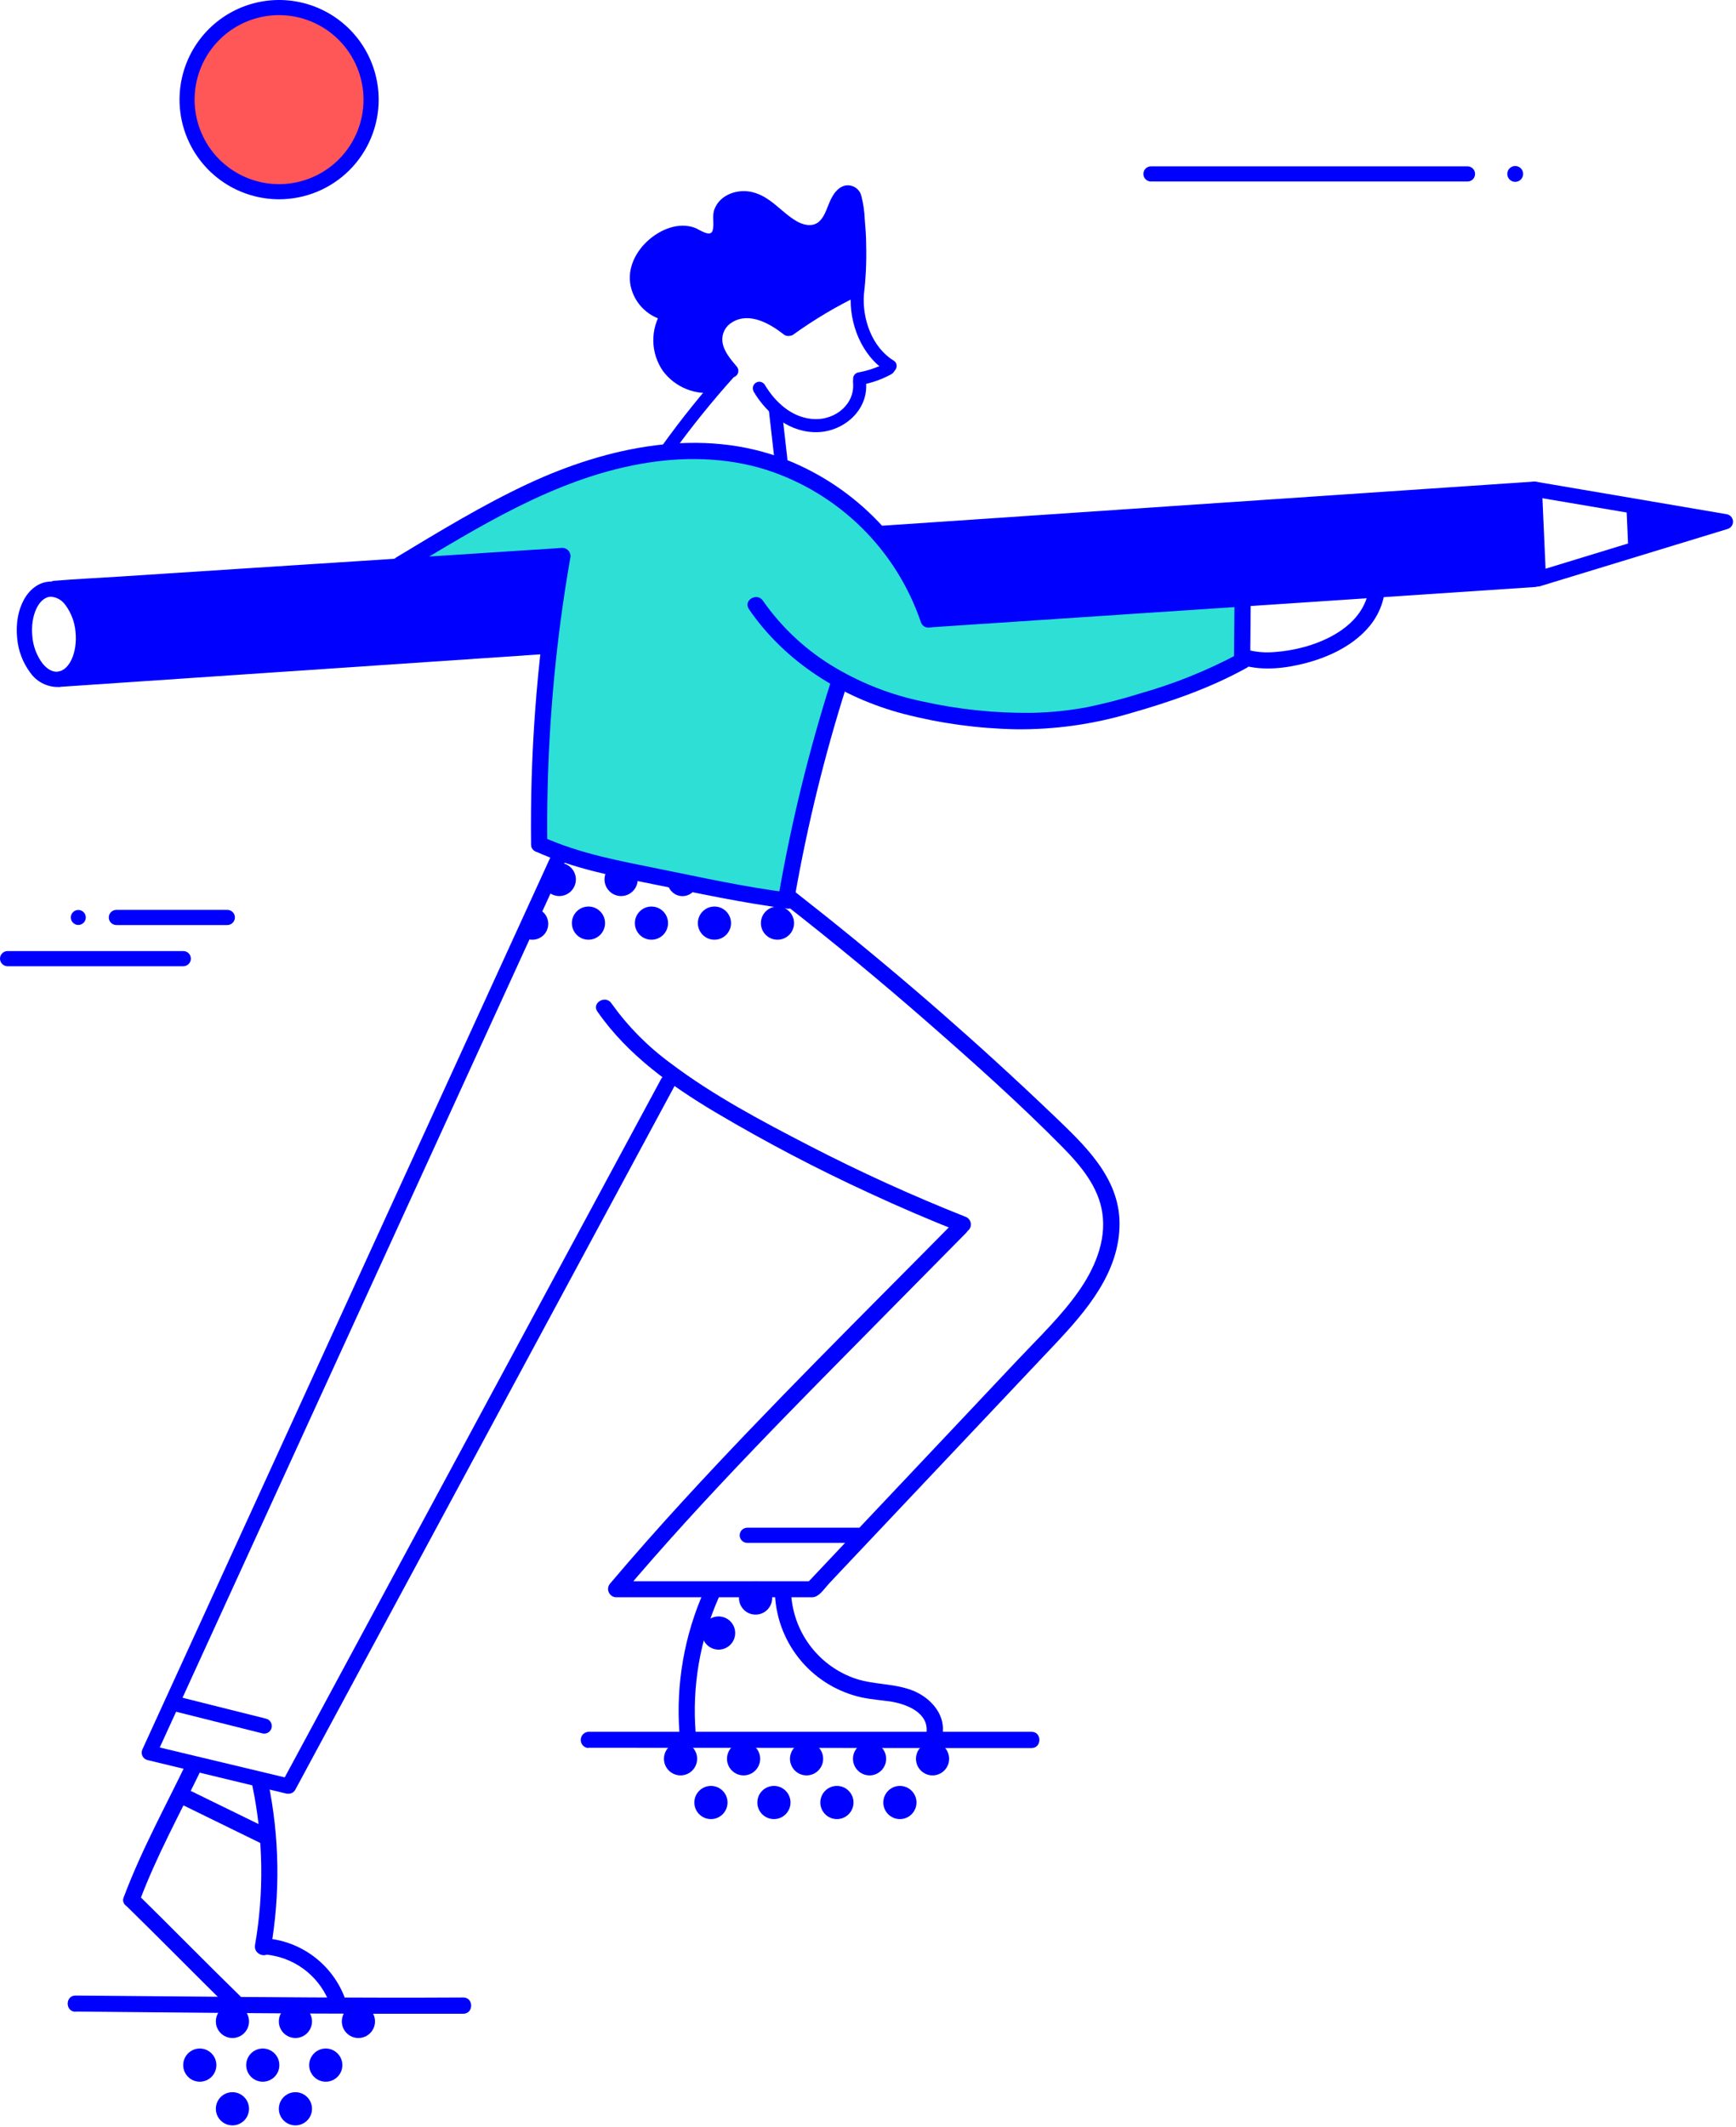 <svg width="401" height="491" viewBox="0 0 401 491" fill="none" xmlns="http://www.w3.org/2000/svg">
<path d="M198.56 64.7L194.04 68.74L182.37 76.02L179.56 73.78L168.11 72.17L165.74 79.31L167.67 86.85L161.84 89.73L153.5 83.83V73.34L148.22 68.37L148.44 58.28L157.22 52.83L164.45 55.55L167.78 47.72L173.9 45.94L183.29 51.72L189.3 52.9L195.46 43.33L198.12 47.38L197.94 62.28L198.56 64.7Z" fill="#0000FF"/>
<path d="M16.16 136.28L18.43 146.41L17.82 156.53L132.49 149.19L137.08 126.37L16.16 136.28Z" fill="#0000FF"/>
<path d="M97.95 126.98C98.34 126.75 128.41 111.91 128.41 111.91L156.61 104.09L183.12 108.73L199.99 120.09L217.1 143.09L287.61 138.42L285.61 154.28L255.61 164.21L227.61 166.48L203 160.99L192.77 156.28L189.17 176.15L181.31 206.78L144.99 201.01L124.53 193.16L125.71 161.16L129.92 127L97.92 129.07L97.95 126.98Z" fill="#2DDFD5"/>
<path d="M210.38 133.77L217.06 143.09L355.63 133.77L354.45 112.92L206.74 122.81L205.79 126.37L210.38 133.77Z" fill="#0000FF"/>
<path d="M129.19 206.84C131.305 206.84 133.02 205.125 133.02 203.01C133.02 200.895 131.305 199.18 129.19 199.18C127.075 199.18 125.36 200.895 125.36 203.01C125.36 205.125 127.075 206.84 129.19 206.84Z" fill="#0000FF"/>
<path d="M143.47 206.84C145.585 206.84 147.3 205.125 147.3 203.01C147.3 200.895 145.585 199.18 143.47 199.18C141.355 199.18 139.64 200.895 139.64 203.01C139.64 205.125 141.355 206.84 143.47 206.84Z" fill="#0000FF"/>
<path d="M154.77 201.45C154.467 201.9 154.275 202.415 154.207 202.953C154.139 203.492 154.199 204.038 154.381 204.549C154.563 205.06 154.862 205.522 155.255 205.896C155.647 206.271 156.122 206.548 156.641 206.706C157.16 206.863 157.709 206.897 158.243 206.805C158.778 206.712 159.283 206.495 159.719 206.172C160.154 205.848 160.508 205.427 160.751 204.942C160.995 204.458 161.121 203.922 161.12 203.38C161.12 203.26 161.12 203.15 161.12 203.03C158.98 202.22 156.87 202.38 154.77 201.45Z" fill="#0000FF"/>
<path d="M123.61 209.64V209.81C121.76 211.66 122.47 214.37 121 216.35C121.458 216.641 121.974 216.828 122.512 216.895C123.051 216.963 123.597 216.91 124.113 216.742C124.628 216.573 125.1 216.292 125.494 215.919C125.888 215.546 126.194 215.09 126.391 214.584C126.587 214.079 126.67 213.536 126.631 212.995C126.593 212.454 126.435 211.928 126.169 211.455C125.903 210.982 125.536 210.574 125.093 210.26C124.651 209.946 124.144 209.735 123.61 209.64Z" fill="#0000FF"/>
<path d="M135.93 216.92C138.045 216.92 139.76 215.205 139.76 213.09C139.76 210.975 138.045 209.26 135.93 209.26C133.815 209.26 132.1 210.975 132.1 213.09C132.1 215.205 133.815 216.92 135.93 216.92Z" fill="#0000FF"/>
<path d="M150.48 216.92C152.595 216.92 154.31 215.205 154.31 213.09C154.31 210.975 152.595 209.26 150.48 209.26C148.365 209.26 146.65 210.975 146.65 213.09C146.65 215.205 148.365 216.92 150.48 216.92Z" fill="#0000FF"/>
<path d="M165.03 216.92C167.145 216.92 168.86 215.205 168.86 213.09C168.86 210.975 167.145 209.26 165.03 209.26C162.915 209.26 161.2 210.975 161.2 213.09C161.2 215.205 162.915 216.92 165.03 216.92Z" fill="#0000FF"/>
<path d="M179.59 216.92C181.705 216.92 183.42 215.205 183.42 213.09C183.42 210.975 181.705 209.26 179.59 209.26C177.475 209.26 175.76 210.975 175.76 213.09C175.76 215.205 177.475 216.92 179.59 216.92Z" fill="#0000FF"/>
<path d="M53.69 470.44C55.805 470.44 57.52 468.725 57.52 466.61C57.52 464.495 55.805 462.78 53.69 462.78C51.575 462.78 49.86 464.495 49.86 466.61C49.86 468.725 51.575 470.44 53.69 470.44Z" fill="#0000FF"/>
<path d="M68.24 470.44C70.355 470.44 72.07 468.725 72.07 466.61C72.07 464.495 70.355 462.78 68.24 462.78C66.125 462.78 64.41 464.495 64.41 466.61C64.41 468.725 66.125 470.44 68.24 470.44Z" fill="#0000FF"/>
<path d="M82.79 470.44C84.905 470.44 86.62 468.725 86.62 466.61C86.62 464.495 84.905 462.78 82.79 462.78C80.675 462.78 78.96 464.495 78.96 466.61C78.96 468.725 80.675 470.44 82.79 470.44Z" fill="#0000FF"/>
<path d="M53.69 490.61C55.805 490.61 57.52 488.895 57.52 486.78C57.52 484.665 55.805 482.95 53.69 482.95C51.575 482.95 49.86 484.665 49.86 486.78C49.86 488.895 51.575 490.61 53.69 490.61Z" fill="#0000FF"/>
<path d="M68.24 490.61C70.355 490.61 72.07 488.895 72.07 486.78C72.07 484.665 70.355 482.95 68.24 482.95C66.125 482.95 64.41 484.665 64.41 486.78C64.41 488.895 66.125 490.61 68.24 490.61Z" fill="#0000FF"/>
<path d="M46.15 480.53C48.265 480.53 49.98 478.815 49.98 476.7C49.98 474.585 48.265 472.87 46.15 472.87C44.035 472.87 42.32 474.585 42.32 476.7C42.32 478.815 44.035 480.53 46.15 480.53Z" fill="#0000FF"/>
<path d="M60.7 480.53C62.815 480.53 64.53 478.815 64.53 476.7C64.53 474.585 62.815 472.87 60.7 472.87C58.585 472.87 56.87 474.585 56.87 476.7C56.87 478.815 58.585 480.53 60.7 480.53Z" fill="#0000FF"/>
<path d="M75.25 480.53C77.365 480.53 79.08 478.815 79.08 476.7C79.08 474.585 77.365 472.87 75.25 472.87C73.135 472.87 71.42 474.585 71.42 476.7C71.42 478.815 73.135 480.53 75.25 480.53Z" fill="#0000FF"/>
<path d="M157.2 409.82C159.315 409.82 161.03 408.105 161.03 405.99C161.03 403.875 159.315 402.16 157.2 402.16C155.085 402.16 153.37 403.875 153.37 405.99C153.37 408.105 155.085 409.82 157.2 409.82Z" fill="#0000FF"/>
<path d="M171.76 409.82C173.875 409.82 175.59 408.105 175.59 405.99C175.59 403.875 173.875 402.16 171.76 402.16C169.645 402.16 167.93 403.875 167.93 405.99C167.93 408.105 169.645 409.82 171.76 409.82Z" fill="#0000FF"/>
<path d="M186.31 409.82C188.425 409.82 190.14 408.105 190.14 405.99C190.14 403.875 188.425 402.16 186.31 402.16C184.195 402.16 182.48 403.875 182.48 405.99C182.48 408.105 184.195 409.82 186.31 409.82Z" fill="#0000FF"/>
<path d="M200.86 409.82C202.975 409.82 204.69 408.105 204.69 405.99C204.69 403.875 202.975 402.16 200.86 402.16C198.745 402.16 197.03 403.875 197.03 405.99C197.03 408.105 198.745 409.82 200.86 409.82Z" fill="#0000FF"/>
<path d="M215.41 409.82C217.525 409.82 219.24 408.105 219.24 405.99C219.24 403.875 217.525 402.16 215.41 402.16C213.295 402.16 211.58 403.875 211.58 405.99C211.58 408.105 213.295 409.82 215.41 409.82Z" fill="#0000FF"/>
<path d="M164.22 419.91C166.335 419.91 168.05 418.195 168.05 416.08C168.05 413.965 166.335 412.25 164.22 412.25C162.105 412.25 160.39 413.965 160.39 416.08C160.39 418.195 162.105 419.91 164.22 419.91Z" fill="#0000FF"/>
<path d="M178.77 419.91C180.885 419.91 182.6 418.195 182.6 416.08C182.6 413.965 180.885 412.25 178.77 412.25C176.655 412.25 174.94 413.965 174.94 416.08C174.94 418.195 176.655 419.91 178.77 419.91Z" fill="#0000FF"/>
<path d="M193.32 419.91C195.435 419.91 197.15 418.195 197.15 416.08C197.15 413.965 195.435 412.25 193.32 412.25C191.205 412.25 189.49 413.965 189.49 416.08C189.49 418.195 191.205 419.91 193.32 419.91Z" fill="#0000FF"/>
<path d="M207.87 419.91C209.985 419.91 211.7 418.195 211.7 416.08C211.7 413.965 209.985 412.25 207.87 412.25C205.755 412.25 204.04 413.965 204.04 416.08C204.04 418.195 205.755 419.91 207.87 419.91Z" fill="#0000FF"/>
<path d="M137.99 233.49C144.92 243.49 154.99 250.64 165.31 256.79C176.786 263.586 188.605 269.784 200.72 275.36C207.687 278.593 214.75 281.62 221.91 284.44C222.389 284.569 222.899 284.504 223.33 284.258C223.76 284.013 224.077 283.607 224.21 283.13C224.334 282.652 224.266 282.144 224.021 281.714C223.777 281.285 223.375 280.968 222.9 280.83C210.667 275.977 198.697 270.53 186.99 264.49C175.99 258.8 164.77 252.89 154.86 245.4C149.611 241.555 145.01 236.896 141.23 231.6C139.87 229.6 136.61 231.5 137.99 233.49Z" fill="#0000FF"/>
<path d="M66.67 414.05C66.534 414.064 66.396 414.064 66.26 414.05L34.06 406.28C33.81 406.218 33.577 406.101 33.377 405.939C33.176 405.777 33.014 405.573 32.902 405.341C32.789 405.109 32.729 404.855 32.725 404.598C32.721 404.34 32.774 404.085 32.88 403.85L127.72 196.63C127.807 196.409 127.938 196.208 128.105 196.039C128.272 195.87 128.472 195.737 128.693 195.647C128.913 195.558 129.149 195.515 129.387 195.52C129.625 195.525 129.859 195.579 130.075 195.678C130.291 195.776 130.485 195.918 130.645 196.094C130.805 196.27 130.927 196.477 131.004 196.701C131.081 196.926 131.112 197.164 131.094 197.401C131.076 197.638 131.01 197.869 130.9 198.08L36.9 403.38L65.77 410.28L152.71 249.07C152.816 248.862 152.962 248.676 153.14 248.525C153.318 248.375 153.525 248.261 153.748 248.191C153.971 248.121 154.205 248.096 154.438 248.119C154.67 248.141 154.896 248.209 155.101 248.32C155.307 248.431 155.488 248.582 155.635 248.764C155.781 248.946 155.89 249.155 155.954 249.38C156.018 249.604 156.037 249.84 156.008 250.072C155.98 250.303 155.906 250.527 155.79 250.73L68.21 413.13C68.06 413.408 67.838 413.64 67.567 413.802C67.296 413.964 66.986 414.05 66.67 414.05Z" fill="#0000FF"/>
<path d="M162.7 367.1C158.088 377.407 156.109 388.699 156.94 399.96C157.1 402.35 160.85 402.37 160.69 399.96C159.852 389.352 161.656 378.701 165.94 368.96C166.176 368.528 166.237 368.023 166.113 367.547C165.988 367.071 165.687 366.661 165.27 366.4C164.84 366.151 164.329 366.082 163.848 366.207C163.366 366.333 162.954 366.643 162.7 367.07V367.1Z" fill="#0000FF"/>
<path d="M179.04 368.57C179.405 374.089 181.553 379.34 185.16 383.533C188.767 387.726 193.638 390.634 199.04 391.82C201.35 392.32 203.71 392.46 206.04 392.82C209.55 393.45 214.38 395.34 214.04 399.71C213.84 402.11 217.59 402.1 217.79 399.71C218.14 395.5 214.89 391.99 211.24 390.41C206.96 388.56 202.14 388.96 197.73 387.53C193.657 386.167 190.072 383.642 187.417 380.265C184.762 376.889 183.154 372.81 182.79 368.53C182.6 366.14 178.85 366.12 179.04 368.53V368.57Z" fill="#0000FF"/>
<path d="M43.23 406.6C38.23 417 32.62 427.14 28.57 437.99C27.73 440.26 31.35 441.23 32.19 438.99C36.12 428.45 41.59 418.6 46.47 408.49C47.47 406.33 44.28 404.43 43.23 406.6Z" fill="#0000FF"/>
<path d="M29.05 439.82C37.05 447.63 44.84 455.57 52.79 463.39C54.51 465.08 57.17 462.39 55.44 460.73C47.44 452.92 39.66 444.98 31.7 437.16C29.98 435.47 27.33 438.16 29.05 439.82Z" fill="#0000FF"/>
<path d="M58.31 412.28C60.818 424.367 61.022 436.818 58.91 448.98C58.49 451.34 62.11 452.35 62.52 449.98C64.775 437.162 64.575 424.033 61.93 411.29C61.44 408.92 57.82 409.92 58.31 412.29V412.28Z" fill="#0000FF"/>
<path d="M61.16 451.16C64.365 451.415 67.437 452.548 70.04 454.436C72.642 456.324 74.673 458.893 75.91 461.86C76.056 462.331 76.377 462.729 76.806 462.972C77.235 463.216 77.741 463.286 78.22 463.17C78.698 463.035 79.104 462.716 79.349 462.284C79.594 461.852 79.659 461.34 79.53 460.86C78.05 457.113 75.539 453.861 72.288 451.481C69.038 449.1 65.179 447.689 61.16 447.41C60.666 447.415 60.193 447.614 59.843 447.964C59.494 448.313 59.295 448.786 59.29 449.28C59.3 449.774 59.5 450.245 59.848 450.595C60.197 450.945 60.666 451.147 61.16 451.16Z" fill="#0000FF"/>
<path d="M42.27 416.69L60.08 425.4C60.507 425.611 60.998 425.652 61.454 425.515C61.91 425.378 62.297 425.073 62.536 424.662C62.776 424.25 62.851 423.764 62.746 423.299C62.641 422.835 62.364 422.428 61.97 422.16L44.16 413.45C43.729 413.212 43.223 413.149 42.746 413.274C42.27 413.398 41.859 413.701 41.6 414.12C41.354 414.551 41.286 415.061 41.411 415.542C41.537 416.022 41.845 416.434 42.27 416.69Z" fill="#0000FF"/>
<path d="M17.45 464.34C40.66 464.54 63.88 464.82 87.1 464.84C93.767 464.84 100.407 464.84 107.02 464.84C109.43 464.84 109.44 461.08 107.02 461.09C83.79 461.22 60.56 461.02 37.33 460.81L17.45 460.64C15.03 460.64 15.03 464.36 17.45 464.39V464.34Z" fill="#0000FF"/>
<path d="M135.89 403.45C162.45 403.45 189.013 403.47 215.58 403.51H238.28C240.69 403.51 240.7 399.75 238.28 399.76C211.773 399.76 185.267 399.76 158.76 399.76H135.89C135.416 399.795 134.973 400.007 134.65 400.355C134.327 400.703 134.147 401.16 134.147 401.635C134.147 402.11 134.327 402.567 134.65 402.915C134.973 403.263 135.416 403.475 135.89 403.51V403.45Z" fill="#0000FF"/>
<path d="M123.61 196.5C132.46 200.5 141.81 202.28 151.26 204.18C161.48 206.24 171.68 208.46 182.02 209.77C182.517 209.77 182.994 209.573 183.346 209.223C183.698 208.873 183.897 208.397 183.9 207.9C183.887 207.405 183.685 206.935 183.335 206.585C182.986 206.235 182.515 206.033 182.02 206.02C172.02 204.76 162.14 202.56 152.26 200.57C143.17 198.74 134.02 197.07 125.5 193.26C125.067 193.025 124.561 192.965 124.085 193.092C123.609 193.218 123.199 193.521 122.94 193.94C122.692 194.369 122.623 194.878 122.748 195.358C122.874 195.837 123.183 196.248 123.61 196.5Z" fill="#0000FF"/>
<path d="M191.92 157.37C186.883 173.224 182.907 189.397 180.02 205.78C179.61 208.14 183.22 209.15 183.64 206.78C186.522 190.396 190.498 174.223 195.54 158.37C196.27 156.06 192.65 155.08 191.92 157.37Z" fill="#0000FF"/>
<path d="M172.99 140.61C181.37 152.83 194.51 161.07 208.73 164.79C217.189 166.98 225.874 168.171 234.61 168.34C243.457 168.447 252.271 167.233 260.76 164.74C270.14 162.08 279.44 158.9 288 154.15C290.11 152.98 288.22 149.74 286.11 150.91C278.853 154.786 271.199 157.867 263.28 160.1C259.224 161.37 255.105 162.431 250.94 163.28C246.791 164.043 242.588 164.468 238.37 164.55C229.86 164.653 221.366 163.767 213.06 161.91C206.119 160.476 199.456 157.926 193.33 154.36C186.55 150.444 180.713 145.088 176.23 138.67C174.87 136.67 171.62 138.57 172.99 140.57V140.61Z" fill="#0000FF"/>
<path d="M288.79 152.6L288.9 139.66C288.919 139.402 288.884 139.143 288.799 138.9C288.713 138.656 288.578 138.432 288.402 138.243C288.226 138.054 288.013 137.903 287.776 137.799C287.539 137.696 287.283 137.643 287.025 137.643C286.767 137.643 286.511 137.696 286.274 137.799C286.037 137.903 285.824 138.054 285.648 138.243C285.472 138.432 285.337 138.656 285.251 138.9C285.166 139.143 285.131 139.402 285.15 139.66L285.04 152.6C285.075 153.074 285.287 153.517 285.635 153.84C285.983 154.163 286.44 154.343 286.915 154.343C287.39 154.343 287.847 154.163 288.195 153.84C288.543 153.517 288.755 153.074 288.79 152.6Z" fill="#0000FF"/>
<path d="M287.09 153.55C291.72 154.89 296.95 154.28 301.53 153.09C306.73 151.74 312.03 149.28 315.71 145.27C317.737 143.104 319.122 140.417 319.71 137.51C320.16 135.15 316.55 134.14 316.1 136.51C314.34 145.78 302.78 149.95 294.48 150.51C292.322 150.715 290.145 150.535 288.05 149.98C285.73 149.31 284.74 152.93 287.05 153.6L287.09 153.55Z" fill="#0000FF"/>
<path d="M93.48 131.86C110.6 121.62 127.97 110.66 147.91 107.09C157.53 105.36 167.59 105.49 176.96 108.43C185.246 111.095 192.794 115.662 198.999 121.766C205.205 127.869 209.897 135.34 212.7 143.58C213.47 145.86 217.09 144.88 216.32 142.58C213.522 134.349 208.969 126.825 202.975 120.528C196.982 114.231 189.692 109.312 181.61 106.11C162.15 98.44 140.35 103.11 122.02 111.65C111.48 116.57 101.53 122.65 91.56 128.65C89.49 129.89 91.37 133.13 93.45 131.89L93.48 131.86Z" fill="#0000FF"/>
<path d="M197.18 65.48C191.723 68.09 186.512 71.186 181.61 74.73C181.276 74.939 181.035 75.267 180.935 75.648C180.834 76.029 180.883 76.434 181.07 76.78C181.274 77.122 181.604 77.37 181.99 77.471C182.375 77.572 182.784 77.518 183.13 77.32C188.032 73.776 193.243 70.68 198.7 68.07C199.028 67.868 199.266 67.548 199.365 67.176C199.464 66.804 199.415 66.408 199.23 66.07C199.024 65.733 198.696 65.488 198.314 65.387C197.932 65.287 197.525 65.338 197.18 65.53V65.48Z" fill="#0000FF"/>
<path d="M183.03 74.96C180.767 72.995 178.096 71.557 175.21 70.75C173.861 70.401 172.454 70.333 171.078 70.552C169.701 70.77 168.385 71.27 167.21 72.02C166.122 72.743 165.24 73.735 164.651 74.901C164.062 76.067 163.786 77.365 163.85 78.67C164.09 81.82 166.05 84.29 168.01 86.67C168.292 86.948 168.673 87.105 169.07 87.105C169.467 87.105 169.847 86.948 170.13 86.67C170.401 86.384 170.553 86.004 170.553 85.61C170.553 85.216 170.401 84.836 170.13 84.55C168.73 82.89 167.13 81.05 166.86 78.81C166.773 77.933 166.941 77.049 167.343 76.265C167.746 75.481 168.366 74.83 169.13 74.39C173.05 71.96 177.8 74.67 180.95 77.13C181.236 77.401 181.616 77.553 182.01 77.553C182.404 77.553 182.784 77.401 183.07 77.13C183.348 76.847 183.505 76.467 183.505 76.07C183.505 75.673 183.348 75.293 183.07 75.01L183.03 74.96Z" fill="#0000FF"/>
<path d="M155.16 104.85C159.729 98.506 164.647 92.42 169.89 86.62C171.18 85.19 169.07 83.06 167.77 84.5C162.367 90.49 157.305 96.78 152.61 103.34C152.413 103.684 152.359 104.092 152.46 104.476C152.561 104.859 152.809 105.188 153.15 105.39C153.495 105.582 153.902 105.633 154.284 105.533C154.666 105.432 154.994 105.187 155.2 104.85H155.16Z" fill="#0000FF"/>
<path d="M196.55 67.98C196.07 74.67 199.06 82.2 204.89 85.82C206.54 86.82 208.05 84.25 206.41 83.23C201.41 80.15 199.15 73.6 199.55 67.98C199.68 66.05 196.68 66.06 196.55 67.98Z" fill="#0000FF"/>
<path d="M204.49 83.84C203.963 84.133 203.423 84.403 202.87 84.65H202.78L202.33 84.83L201.54 85.12C200.438 85.5 199.308 85.791 198.16 85.99C197.777 86.095 197.451 86.348 197.255 86.693C197.058 87.038 197.006 87.447 197.11 87.83C197.236 88.199 197.497 88.506 197.839 88.692C198.182 88.877 198.582 88.926 198.96 88.83C201.414 88.391 203.779 87.549 205.96 86.34C206.301 86.138 206.549 85.809 206.65 85.426C206.751 85.042 206.697 84.634 206.5 84.29C206.294 83.953 205.966 83.708 205.584 83.607C205.202 83.507 204.795 83.558 204.45 83.75L204.49 83.84Z" fill="#0000FF"/>
<path d="M174.04 90.33C177.19 95.64 182.57 100.03 189.04 99.75C195.04 99.49 200.64 94.59 200.04 88.25C199.84 86.34 196.84 86.32 197.04 88.25C197.55 93.25 193.04 96.86 188.31 96.75C183.19 96.64 179.15 93.01 176.66 88.82C176.452 88.492 176.125 88.257 175.748 88.165C175.371 88.073 174.972 88.13 174.637 88.326C174.301 88.522 174.055 88.84 173.949 89.214C173.843 89.587 173.887 89.988 174.07 90.33H174.04Z" fill="#0000FF"/>
<path d="M199.55 67.98C200.008 64.148 200.182 60.288 200.07 56.43C200.07 54.5 199.92 52.57 199.75 50.64C199.68 48.835 199.422 47.042 198.98 45.29C198.885 44.87 198.707 44.473 198.456 44.123C198.205 43.773 197.887 43.477 197.519 43.252C197.152 43.028 196.743 42.879 196.317 42.815C195.892 42.751 195.457 42.773 195.04 42.88C193.23 43.43 192.26 45.17 191.57 46.79C190.88 48.41 190.38 50.19 189.07 51.26C187.56 52.47 185.45 51.92 183.94 51.02C180.41 48.94 178 45.38 173.82 44.36C170.47 43.54 166.4 44.83 165.05 48.24C164.41 49.87 165.05 51.52 164.63 53.14C164.2 54.96 161.5 52.95 160.52 52.59C156.66 51.16 152.38 53.03 149.52 55.68C146.46 58.53 144.62 62.68 145.88 66.82C146.42 68.621 147.439 70.242 148.829 71.508C150.219 72.775 151.927 73.639 153.77 74.01L152.87 71.81C151.548 73.881 150.866 76.296 150.91 78.753C150.955 81.209 151.723 83.598 153.12 85.62C154.512 87.495 156.396 88.947 158.565 89.814C160.733 90.681 163.099 90.929 165.4 90.53C167.3 90.22 166.49 87.33 164.6 87.64C162.816 87.938 160.983 87.704 159.33 86.969C157.677 86.234 156.277 85.029 155.303 83.504C154.329 81.98 153.825 80.202 153.853 78.394C153.881 76.585 154.44 74.824 155.46 73.33C155.573 73.131 155.64 72.909 155.656 72.68C155.671 72.451 155.635 72.222 155.549 72.01C155.464 71.797 155.331 71.607 155.162 71.453C154.992 71.299 154.79 71.185 154.57 71.12C153.174 70.877 151.878 70.237 150.836 69.278C149.793 68.319 149.048 67.081 148.69 65.71C147.84 62.46 149.69 59.44 152.1 57.39C153.493 56.142 155.241 55.359 157.1 55.15C158.93 55.02 160.17 55.83 161.8 56.49C162.511 56.837 163.305 56.975 164.091 56.888C164.877 56.801 165.622 56.493 166.24 56C167.47 54.94 167.65 53.35 167.61 51.82C167.57 50.29 167.5 49.08 168.72 48.09C169.28 47.657 169.93 47.353 170.621 47.201C171.313 47.049 172.03 47.052 172.72 47.21C176.43 47.99 178.79 51.29 181.8 53.29C184.59 55.13 188.4 55.75 191.09 53.38C192.199 52.273 193.049 50.934 193.58 49.46C193.86 48.8 194.12 48.14 194.42 47.46C194.56 47.16 195.26 45.61 195.78 45.73C196.45 45.87 196.59 49.96 196.65 50.61C196.82 52.54 196.92 54.47 196.97 56.4C197.082 60.258 196.908 64.118 196.45 67.95C196.2 69.86 199.2 69.84 199.45 67.95L199.55 67.98Z" fill="#0000FF"/>
<path d="M177.55 94.28L178.88 105.97C178.89 106.365 179.051 106.74 179.331 107.019C179.61 107.299 179.985 107.46 180.38 107.47C180.777 107.467 181.157 107.308 181.438 107.028C181.718 106.747 181.877 106.367 181.88 105.97L180.55 94.28C180.537 93.886 180.375 93.512 180.097 93.233C179.818 92.955 179.444 92.793 179.05 92.78C178.653 92.783 178.273 92.942 177.992 93.222C177.711 93.503 177.553 93.883 177.55 94.28Z" fill="#0000FF"/>
<path d="M12.61 137.79L24.31 137.04L52.38 135.22L86.2 133.03L115.44 131.14L125.12 130.51C126.654 130.495 128.187 130.395 129.71 130.21H129.92L128.11 127.84C125.092 145.043 123.317 162.442 122.8 179.9C122.653 184.887 122.61 189.887 122.67 194.9C122.67 197.31 126.45 197.32 126.42 194.9C126.214 177.686 127.236 160.479 129.48 143.41C130.12 138.54 130.88 133.68 131.72 128.85C131.793 128.572 131.801 128.281 131.745 128C131.689 127.718 131.57 127.453 131.397 127.224C131.224 126.994 131.001 126.808 130.745 126.677C130.489 126.547 130.207 126.476 129.92 126.47L118.22 127.23L90.15 129.05L56.33 131.23L27.09 133.13C22.34 133.44 17.56 133.65 12.81 134.05H12.61C10.22 134.21 10.2 137.96 12.61 137.8V137.79Z" fill="#0000FF"/>
<path d="M13.73 158.56C13.266 158.576 12.814 158.407 12.475 158.09C12.136 157.773 11.936 157.334 11.92 156.87C11.904 156.406 12.073 155.954 12.39 155.615C12.707 155.276 13.146 155.076 13.61 155.06L126.33 147.44C126.563 147.417 126.799 147.44 127.023 147.51C127.247 147.579 127.455 147.693 127.634 147.844C127.813 147.995 127.96 148.181 128.066 148.39C128.172 148.599 128.235 148.827 128.251 149.061C128.267 149.295 128.236 149.53 128.16 149.752C128.083 149.973 127.963 150.177 127.806 150.352C127.65 150.526 127.459 150.667 127.247 150.766C127.034 150.866 126.804 150.921 126.57 150.93L13.85 158.55L13.73 158.56Z" fill="#0000FF"/>
<path d="M202.9 124.92C202.436 124.935 201.985 124.764 201.646 124.446C201.308 124.128 201.11 123.689 201.095 123.225C201.08 122.761 201.251 122.31 201.569 121.971C201.887 121.633 202.326 121.435 202.79 121.42L354.33 111.17C354.794 111.138 355.252 111.292 355.603 111.598C355.953 111.903 356.168 112.336 356.2 112.8C356.232 113.264 356.078 113.722 355.772 114.073C355.467 114.423 355.034 114.638 354.57 114.67L203.02 124.92H202.9Z" fill="#0000FF"/>
<path d="M214.51 144.84C214.046 144.856 213.594 144.687 213.255 144.37C212.916 144.053 212.716 143.614 212.7 143.15C212.684 142.686 212.853 142.234 213.17 141.895C213.487 141.556 213.926 141.356 214.39 141.34L354.33 132.02C354.564 131.996 354.801 132.019 355.025 132.088C355.25 132.158 355.459 132.272 355.639 132.423C355.819 132.575 355.966 132.762 356.072 132.972C356.178 133.182 356.241 133.411 356.256 133.646C356.272 133.88 356.24 134.116 356.162 134.338C356.084 134.56 355.963 134.764 355.804 134.938C355.646 135.112 355.454 135.253 355.24 135.351C355.027 135.449 354.795 135.503 354.56 135.51L214.61 144.83L214.51 144.84Z" fill="#0000FF"/>
<path d="M355.36 135.39C354.909 135.39 354.476 135.217 354.15 134.906C353.824 134.595 353.631 134.17 353.61 133.72L352.7 113C352.688 112.739 352.735 112.479 352.837 112.238C352.939 111.998 353.094 111.783 353.29 111.61C353.486 111.439 353.718 111.312 353.969 111.24C354.219 111.167 354.482 111.15 354.74 111.19L398.85 118.7C399.239 118.765 399.595 118.96 399.859 119.253C400.123 119.546 400.281 119.919 400.307 120.313C400.332 120.707 400.224 121.097 399.999 121.422C399.775 121.746 399.447 121.985 399.07 122.1L355.87 135.28C355.706 135.341 355.534 135.378 355.36 135.39ZM356.29 115.01L357.01 131.28L391.01 120.89L356.29 115.01Z" fill="#0000FF"/>
<path d="M13.04 158.58C11.859 158.532 10.705 158.216 9.665 157.654C8.625 157.093 7.727 156.301 7.04 155.34C5.273 152.994 4.205 150.197 3.96 147.27C3.27 140.46 6.45 134.76 11.2 134.27C13.62 134.02 15.96 135.16 17.81 137.48C19.584 139.823 20.655 142.622 20.9 145.55C21.58 152.35 18.4 158.06 13.65 158.55C13.47 158.57 13.26 158.58 13.04 158.58ZM11.86 137.74H11.58C8.88 138.01 6.99 142.2 7.47 146.89C7.649 149.148 8.46 151.311 9.81 153.13C10.44 153.91 11.74 155.22 13.33 155.04C16.03 154.77 17.92 150.58 17.45 145.89C17.262 143.637 16.452 141.48 15.11 139.66C14.738 139.126 14.255 138.678 13.694 138.346C13.133 138.015 12.508 137.808 11.86 137.74Z" fill="#0000FF"/>
<path d="M198.43 356.15H172.61C172.146 356.15 171.701 355.966 171.373 355.637C171.044 355.309 170.86 354.864 170.86 354.4C170.86 353.936 171.044 353.491 171.373 353.163C171.701 352.834 172.146 352.65 172.61 352.65H198.39C198.854 352.65 199.299 352.834 199.627 353.163C199.956 353.491 200.14 353.936 200.14 354.4C200.14 354.864 199.956 355.309 199.627 355.637C199.299 355.966 198.854 356.15 198.39 356.15H198.43Z" fill="#0000FF"/>
<path d="M61.02 400.18C60.878 400.18 60.736 400.16 60.6 400.12L39.29 394.78C38.862 394.648 38.501 394.357 38.281 393.967C38.062 393.576 38 393.117 38.109 392.682C38.218 392.248 38.489 391.872 38.867 391.631C39.245 391.391 39.7 391.305 40.14 391.39L61.45 396.73C61.867 396.832 62.232 397.083 62.476 397.437C62.719 397.79 62.825 398.221 62.772 398.647C62.718 399.072 62.511 399.464 62.188 399.747C61.865 400.029 61.449 400.184 61.02 400.18Z" fill="#0000FF"/>
<path d="M375.67 116.53L376.15 127.51L393.21 120.57L375.67 116.53Z" fill="#0000FF"/>
<path d="M64.47 44.24C76.206 44.24 85.72 34.726 85.72 22.99C85.72 11.254 76.206 1.74 64.47 1.74C52.734 1.74 43.22 11.254 43.22 22.99C43.22 34.726 52.734 44.24 64.47 44.24Z" fill="#FF5657"/>
<path d="M64.47 46C59.921 46 55.474 44.651 51.692 42.124C47.91 39.596 44.962 36.004 43.221 31.802C41.48 27.599 41.025 22.974 41.912 18.513C42.799 14.051 44.99 9.953 48.206 6.737C51.423 3.52 55.521 1.329 59.983 0.442C64.445 -0.446 69.069 0.01 73.272 1.751C77.474 3.492 81.067 6.44 83.594 10.222C86.121 14.004 87.47 18.451 87.47 23C87.47 29.1 85.047 34.95 80.733 39.264C76.42 43.577 70.57 46 64.47 46ZM64.47 3.49C60.61 3.488 56.837 4.631 53.627 6.774C50.417 8.917 47.915 11.964 46.437 15.529C44.959 19.095 44.572 23.018 45.324 26.804C46.077 30.589 47.935 34.066 50.664 36.796C53.394 39.525 56.871 41.383 60.656 42.136C64.442 42.888 68.365 42.501 71.931 41.023C75.496 39.545 78.543 37.043 80.686 33.833C82.829 30.623 83.972 26.85 83.97 22.99C83.962 17.821 81.905 12.865 78.25 9.21C74.595 5.555 69.639 3.498 64.47 3.49Z" fill="#0000FF"/>
<path d="M42.34 223.04H1.75C1.286 223.04 0.841 222.856 0.513 222.527C0.184 222.199 0 221.754 0 221.29C0 220.826 0.184 220.381 0.513 220.053C0.841 219.724 1.286 219.54 1.75 219.54H42.34C42.804 219.54 43.249 219.724 43.577 220.053C43.906 220.381 44.09 220.826 44.09 221.29C44.09 221.754 43.906 222.199 43.577 222.527C43.249 222.856 42.804 223.04 42.34 223.04Z" fill="#0000FF"/>
<path d="M52.51 213.53H26.88C26.416 213.53 25.971 213.346 25.643 213.017C25.314 212.689 25.13 212.244 25.13 211.78C25.13 211.316 25.314 210.871 25.643 210.543C25.971 210.214 26.416 210.03 26.88 210.03H52.51C52.974 210.03 53.419 210.214 53.747 210.543C54.076 210.871 54.26 211.316 54.26 211.78C54.26 212.244 54.076 212.689 53.747 213.017C53.419 213.346 52.974 213.53 52.51 213.53Z" fill="#0000FF"/>
<path d="M338.98 41.9H265.86C265.396 41.9 264.951 41.716 264.623 41.388C264.294 41.059 264.11 40.614 264.11 40.15C264.11 39.686 264.294 39.241 264.623 38.913C264.951 38.584 265.396 38.4 265.86 38.4H338.98C339.444 38.4 339.889 38.584 340.217 38.913C340.546 39.241 340.73 39.686 340.73 40.15C340.73 40.614 340.546 41.059 340.217 41.388C339.889 41.716 339.444 41.9 338.98 41.9Z" fill="#0000FF"/>
<path d="M18.09 213.51C19.045 213.51 19.82 212.735 19.82 211.78C19.82 210.825 19.045 210.05 18.09 210.05C17.134 210.05 16.36 210.825 16.36 211.78C16.36 212.735 17.134 213.51 18.09 213.51Z" fill="#0000FF"/>
<path d="M350 41.98C351.011 41.98 351.83 41.161 351.83 40.15C351.83 39.139 351.011 38.32 350 38.32C348.989 38.32 348.17 39.139 348.17 40.15C348.17 41.161 348.989 41.98 350 41.98Z" fill="#0000FF"/>
<path d="M220.55 281.93C199.46 303.29 178.03 324.37 157.74 346.49C152.03 352.72 146.42 359.05 140.97 365.49C140.721 365.758 140.553 366.092 140.488 366.452C140.424 366.813 140.464 367.184 140.604 367.522C140.744 367.861 140.978 368.151 141.279 368.36C141.58 368.569 141.934 368.687 142.3 368.7H187.2C187.617 368.733 188.037 368.675 188.43 368.53C189.62 368.03 190.7 366.37 191.59 365.44L194.81 362.02C211.103 344.78 227.393 327.54 243.68 310.3C250.95 302.59 258.63 293.67 258.6 282.43C258.6 271.69 250.29 264.1 243.1 257.22C226.307 241.18 208.81 225.897 190.61 211.37C188.383 209.59 186.143 207.82 183.89 206.06C183.532 205.722 183.058 205.533 182.565 205.533C182.072 205.533 181.598 205.722 181.24 206.06C180.89 206.412 180.694 206.889 180.694 207.385C180.694 207.882 180.89 208.358 181.24 208.71C192.573 217.55 203.64 226.693 214.44 236.14C225.02 245.39 235.58 254.81 245.44 264.81C249.6 269.02 253.72 273.9 254.62 279.96C255.62 286.48 252.77 292.96 249.1 298.15C245.1 303.83 239.99 308.71 235.24 313.74L220.15 329.74L186.32 365.56L187.64 365.01H142.24L143.56 368.21C162.76 345.45 183.86 324.4 204.77 303.21L223.15 284.61C224.84 282.89 222.15 280.23 220.49 281.95L220.55 281.93Z" fill="#0000FF"/>
<path d="M174.53 372.71C176.645 372.71 178.36 370.995 178.36 368.88C178.36 366.765 176.645 365.05 174.53 365.05C172.415 365.05 170.7 366.765 170.7 368.88C170.7 370.995 172.415 372.71 174.53 372.71Z" fill="#0000FF"/>
<path d="M165.99 380.79C168.105 380.79 169.82 379.075 169.82 376.96C169.82 374.845 168.105 373.13 165.99 373.13C163.875 373.13 162.16 374.845 162.16 376.96C162.16 379.075 163.875 380.79 165.99 380.79Z" fill="#0000FF"/>
</svg>
